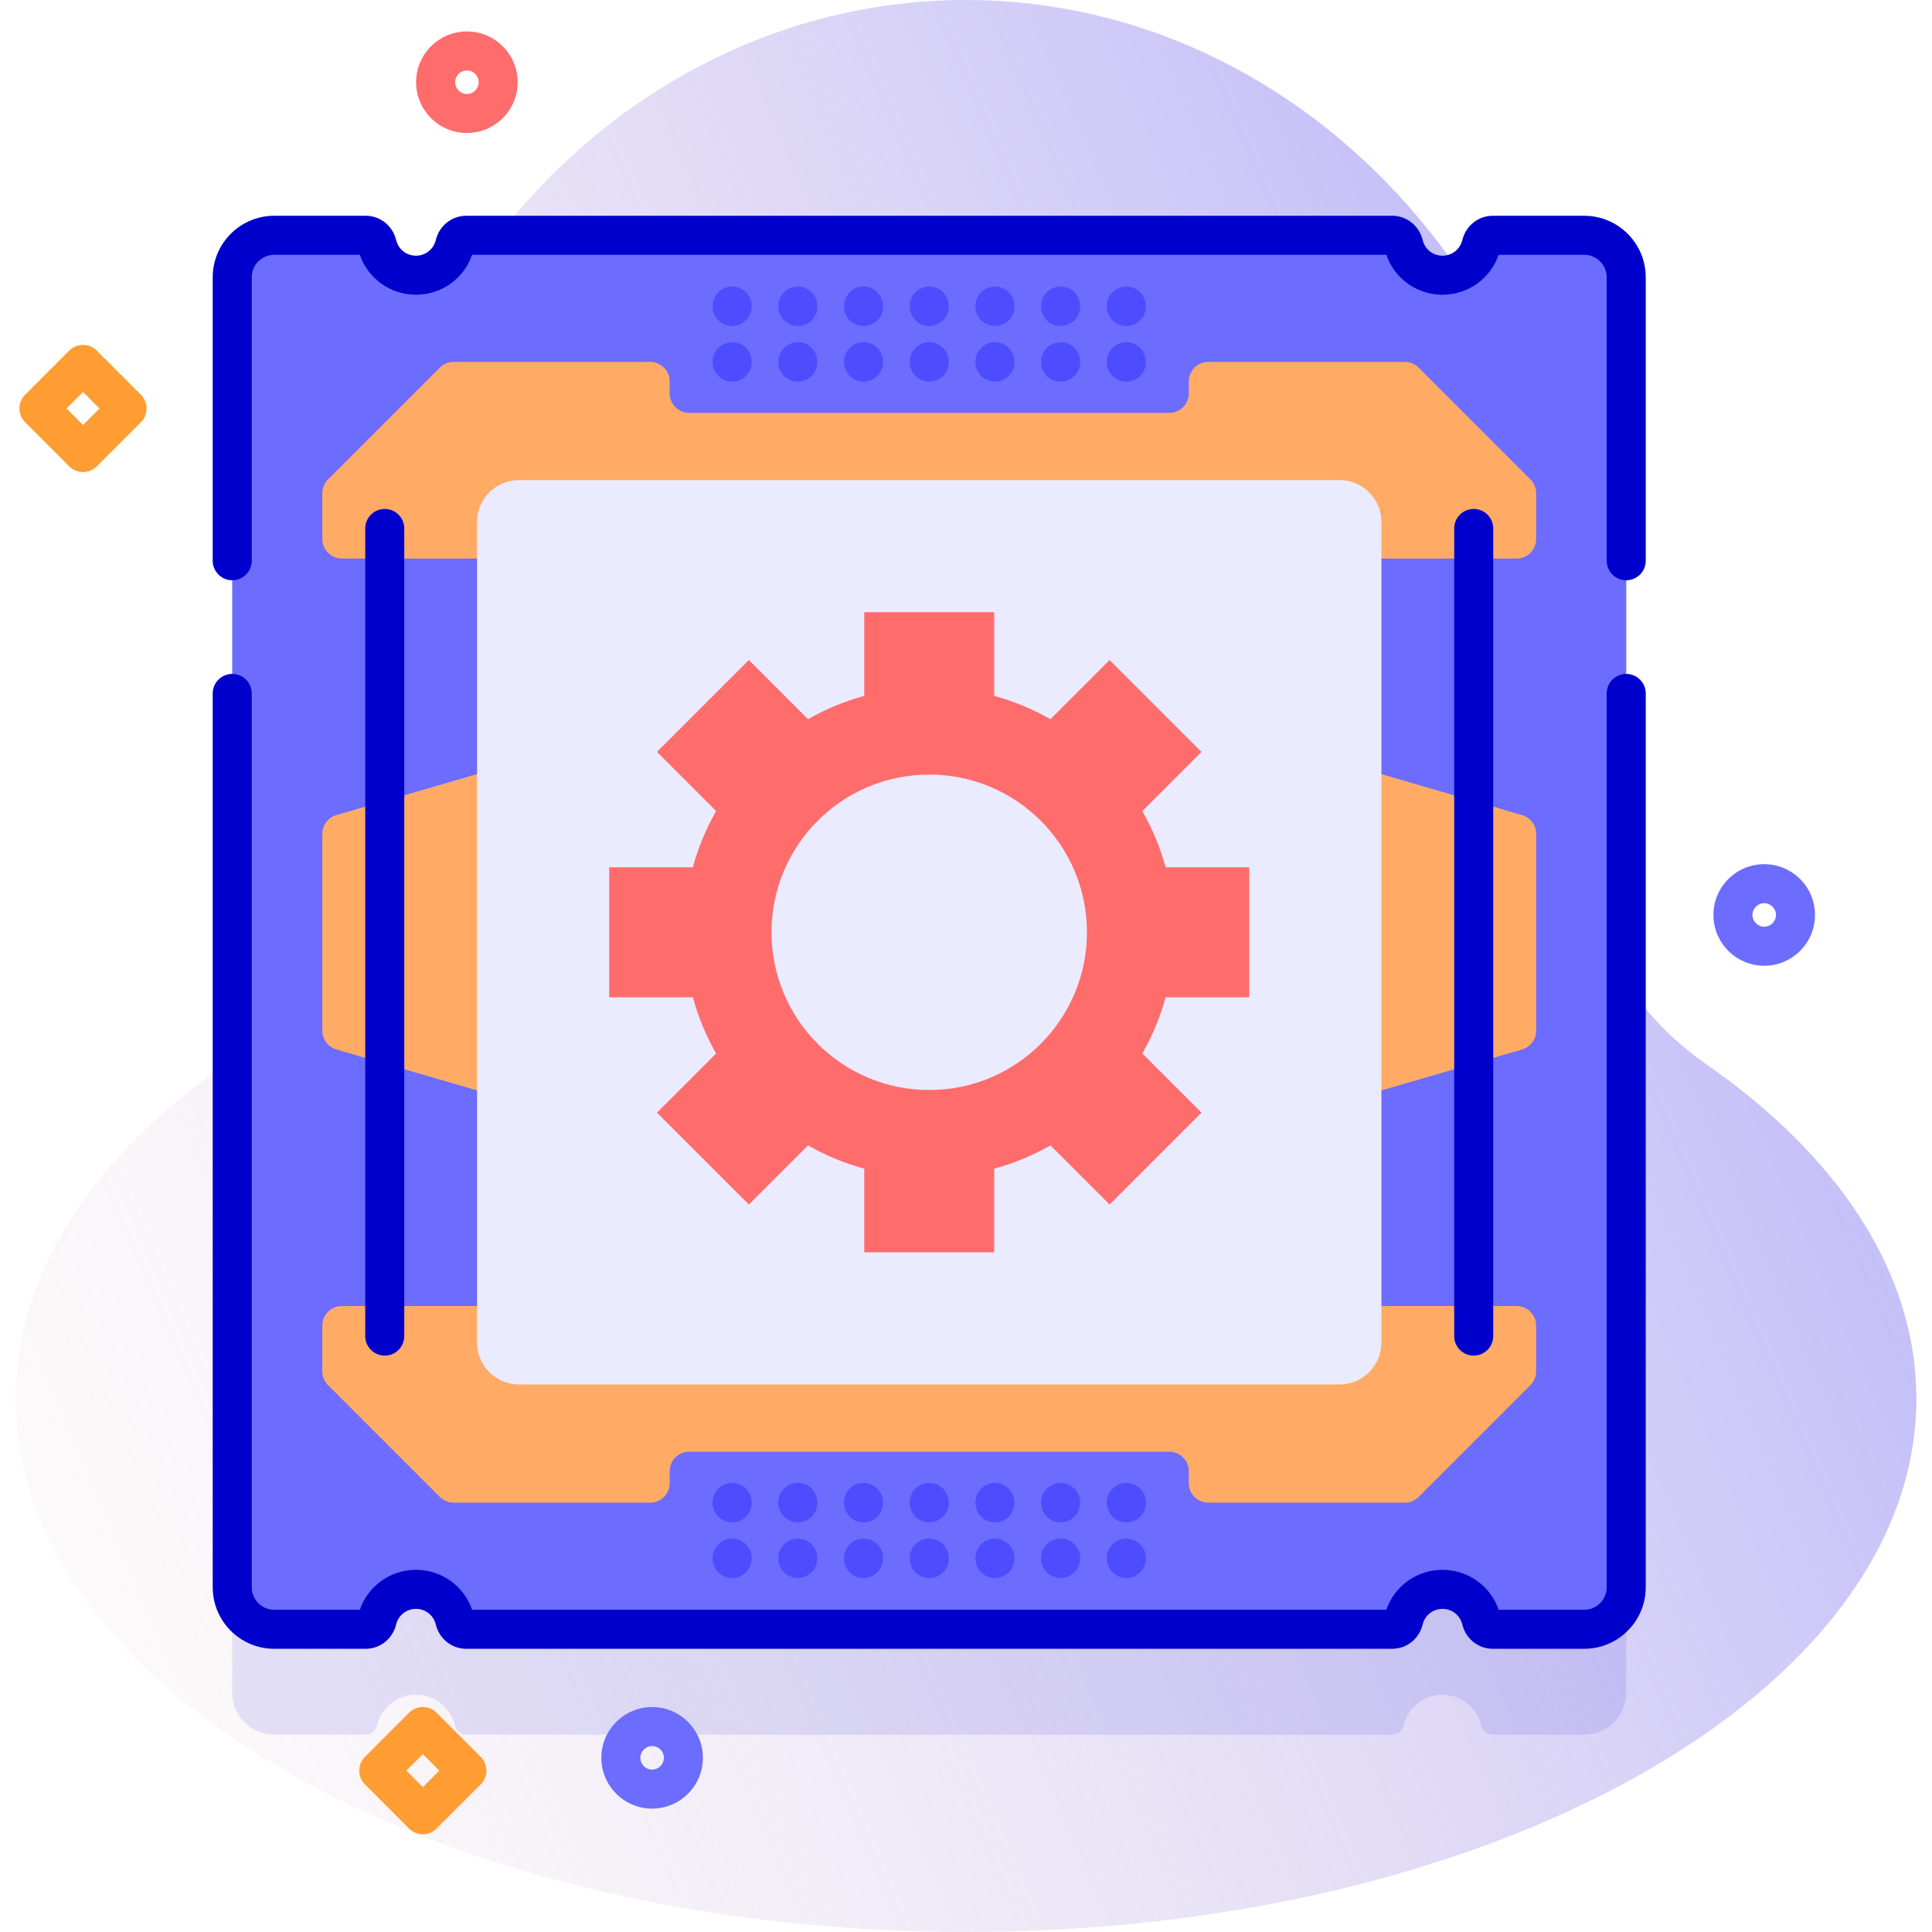 <svg id="Capa_1" enable-background="new 0 0 495.002 495.002" height="512" viewBox="0 0 495.002 495.002" width="512" xmlns="http://www.w3.org/2000/svg" xmlns:xlink="http://www.w3.org/1999/xlink"><linearGradient id="SVGID_1_" gradientUnits="userSpaceOnUse" x1="617.538" x2="-122.462" y1="99.768" y2="417.768"><stop offset=".007" stop-color="#9494ff"/><stop offset=".992" stop-color="#ffe8dc" stop-opacity="0"/></linearGradient><g><path d="m403.344 194.486c1.003-8.034 1.494-16.244 1.435-24.593-.658-93.225-70.63-169.299-156.259-169.889-87.333-.603-158.302 76.292-158.302 171.233 0 7.886.49 15.647 1.44 23.249 3.846 30.805-9.404 61.246-33.493 77.94-33.873 23.474-54.164 53.372-54.164 85.93 0 75.468 109.019 136.646 243.5 136.646s243.5-61.179 243.5-136.646c0-32.559-20.292-62.457-54.165-85.931-24.089-16.693-37.338-47.134-33.492-77.939z" fill="url(#SVGID_1_)"/><g><g><path d="m416.66 98.042v335.64c0 5.943-4.817 10.76-10.76 10.76h-23.436c-1.425 0-2.604-1.014-2.937-2.4-1.08-4.492-5.123-7.83-9.947-7.83-4.815 0-8.857 3.338-9.937 7.83-.333 1.386-1.512 2.4-2.937 2.4h-237.252c-1.425 0-2.604-1.014-2.937-2.4-1.08-4.492-5.122-7.83-9.937-7.83-4.824 0-8.867 3.338-9.947 7.83-.333 1.386-1.512 2.4-2.937 2.4h-23.436c-5.943 0-10.76-4.817-10.76-10.76v-335.64c0-5.943 4.817-10.76 10.76-10.76h23.436c1.425 0 2.604 1.014 2.937 2.4 1.08 4.492 5.123 7.83 9.947 7.83 4.815 0 8.857-3.338 9.937-7.83.333-1.386 1.512-2.4 2.937-2.4h237.252c1.425 0 2.604 1.014 2.937 2.4 1.08 4.492 5.122 7.83 9.937 7.83 4.824 0 8.867-3.338 9.947-7.83.333-1.386 1.512-2.4 2.937-2.4h23.436c5.942 0 10.76 4.817 10.76 10.76z" fill="#00c" opacity=".1"/><path d="m416.66 71.042v335.64c0 5.943-4.817 10.76-10.76 10.76h-23.436c-1.425 0-2.604-1.014-2.937-2.4-1.08-4.492-5.123-7.83-9.947-7.83-4.815 0-8.857 3.338-9.937 7.83-.333 1.386-1.512 2.4-2.937 2.4h-237.252c-1.425 0-2.604-1.014-2.937-2.4-1.08-4.492-5.122-7.83-9.937-7.83-4.824 0-8.867 3.338-9.947 7.83-.333 1.386-1.512 2.4-2.937 2.4h-23.436c-5.943 0-10.76-4.817-10.76-10.76v-335.64c0-5.943 4.817-10.76 10.76-10.76h23.436c1.425 0 2.604 1.014 2.937 2.4 1.08 4.492 5.123 7.83 9.947 7.83 4.815 0 8.857-3.338 9.937-7.83.333-1.386 1.512-2.4 2.937-2.4h237.252c1.425 0 2.604 1.014 2.937 2.4 1.08 4.492 5.122 7.83 9.937 7.83 4.824 0 8.867-3.338 9.947-7.83.333-1.386 1.512-2.4 2.937-2.4h23.436c5.942 0 10.76 4.817 10.76 10.76z" fill="#6c6cff"/><g fill="#ffab66"><path d="m342.08 194.889v87.945l47.898-13.951c2.134-.622 3.602-2.578 3.602-4.801v-50.443c0-2.223-1.468-4.179-3.602-4.801z"/><path d="m134.08 194.889v87.945l-47.898-13.951c-2.134-.622-3.602-2.578-3.602-4.801v-50.443c0-2.223 1.468-4.179 3.602-4.801z"/></g><g fill="#ffab66"><path d="m393.58 339.625v11.729c0 1.326-.527 2.598-1.464 3.536l-28.641 28.641c-.938.938-2.209 1.464-3.536 1.464h-50.359c-2.761 0-5-2.239-5-5v-3.05c0-2.761-2.239-5-5-5h-123c-2.761 0-5 2.239-5 5v3.05c0 2.761-2.239 5-5 5h-50.359c-1.326 0-2.598-.527-3.536-1.464l-28.641-28.641c-.938-.938-1.464-2.209-1.464-3.536v-11.729c0-2.761 2.239-5 5-5h301c2.761 0 5 2.239 5 5z"/><path d="m82.58 138.099v-11.729c0-1.326.527-2.598 1.464-3.536l28.641-28.641c.938-.938 2.209-1.464 3.536-1.464h50.359c2.761 0 5 2.239 5 5v3.05c0 2.761 2.239 5 5 5h123c2.761 0 5-2.239 5-5v-3.05c0-2.761 2.239-5 5-5h50.359c1.326 0 2.598.527 3.536 1.464l28.641 28.641c.938.938 1.464 2.209 1.464 3.536v11.729c0 2.761-2.239 5-5 5h-301c-2.762 0-5-2.239-5-5z"/></g><g><path d="m416.659 148.669c-2.762 0-5-2.239-5-5v-72.627c0-3.176-2.584-5.76-5.76-5.76h-21.93c-2.103 6.092-7.823 10.23-14.391 10.23-6.562 0-12.278-4.138-14.38-10.23h-234.238c-2.103 6.092-7.82 10.23-14.38 10.23-6.566 0-12.287-4.138-14.39-10.23h-21.93c-3.176 0-5.76 2.584-5.76 5.76v72.626c0 2.761-2.239 5-5 5s-5-2.239-5-5v-72.626c0-8.69 7.07-15.76 15.76-15.76h23.436c3.71 0 6.917 2.563 7.798 6.231.566 2.354 2.657 3.999 5.085 3.999 2.422 0 4.51-1.645 5.076-3.999.881-3.668 4.088-6.231 7.798-6.231h237.252c3.71 0 6.916 2.563 7.798 6.231.565 2.355 2.652 3.999 5.075 3.999 2.429 0 4.521-1.644 5.086-3.999.882-3.669 4.089-6.231 7.799-6.231h23.436c8.69 0 15.76 7.07 15.76 15.76v72.626c0 2.762-2.238 5.001-5 5.001z" fill="#00c"/></g><g><path d="m405.899 422.442h-23.436c-3.71 0-6.917-2.563-7.799-6.231-.565-2.355-2.657-3.999-5.086-3.999-2.423 0-4.51 1.644-5.075 3.998-.882 3.67-4.088 6.232-7.798 6.232h-237.251c-3.71 0-6.917-2.563-7.799-6.232-.565-2.354-2.653-3.999-5.075-3.999-2.428 0-4.52 1.645-5.085 3.999-.882 3.669-4.089 6.231-7.799 6.231h-23.436c-8.69 0-15.76-7.07-15.76-15.76v-229.012c0-2.761 2.239-5 5-5s5 2.239 5 5v229.013c0 3.176 2.584 5.76 5.76 5.76h21.929c2.103-6.092 7.824-10.23 14.391-10.23 6.561 0 12.279 4.138 14.381 10.23h234.238c2.102-6.092 7.819-10.23 14.381-10.23 6.567 0 12.289 4.138 14.391 10.23h21.93c3.176 0 5.76-2.584 5.76-5.76v-229.013c0-2.761 2.238-5 5-5s5 2.239 5 5v229.013c-.002 8.691-7.071 15.76-15.762 15.76z" fill="#00c"/></g><path d="m343.175 354.717h-210.191c-5.942 0-10.76-4.817-10.76-10.76v-210.191c0-5.942 4.817-10.76 10.76-10.76h210.191c5.942 0 10.76 4.817 10.76 10.76v210.191c0 5.943-4.817 10.76-10.76 10.76z" fill="#ebebff"/><g><g><path d="m377.582 347.324c-2.762 0-5-2.239-5-5v-206.924c0-2.761 2.238-5 5-5s5 2.239 5 5v206.923c0 2.762-2.238 5.001-5 5.001z" fill="#00c"/></g><g><path d="m98.578 347.324c-2.761 0-5-2.239-5-5v-206.924c0-2.761 2.239-5 5-5s5 2.239 5 5v206.923c0 2.762-2.239 5.001-5 5.001z" fill="#00c"/></g></g><g><g><g><g><path d="m187.58 83.527c-2.762 0-5-2.239-5-5v-.115c0-2.761 2.238-5 5-5s5 2.239 5 5v.115c0 2.762-2.239 5-5 5z" fill="#4d4dff"/></g><g><path d="m204.413 83.527c-2.762 0-5-2.239-5-5v-.115c0-2.761 2.238-5 5-5s5 2.239 5 5v.115c0 2.762-2.238 5-5 5z" fill="#4d4dff"/></g><g><path d="m221.246 83.527c-2.762 0-5-2.239-5-5v-.115c0-2.761 2.238-5 5-5s5 2.239 5 5v.115c0 2.762-2.238 5-5 5z" fill="#4d4dff"/></g><g><path d="m238.08 83.527c-2.762 0-5-2.239-5-5v-.115c0-2.761 2.238-5 5-5s5 2.239 5 5v.115c0 2.762-2.239 5-5 5z" fill="#4d4dff"/></g><g><path d="m254.913 83.527c-2.762 0-5-2.239-5-5v-.115c0-2.761 2.238-5 5-5s5 2.239 5 5v.115c0 2.762-2.238 5-5 5z" fill="#4d4dff"/></g><g><path d="m271.746 83.527c-2.762 0-5-2.239-5-5v-.115c0-2.761 2.238-5 5-5s5 2.239 5 5v.115c0 2.762-2.238 5-5 5z" fill="#4d4dff"/></g><g><path d="m288.58 83.527c-2.762 0-5-2.239-5-5v-.115c0-2.761 2.238-5 5-5s5 2.239 5 5v.115c0 2.762-2.239 5-5 5z" fill="#4d4dff"/></g></g><g><g><path d="m187.58 97.786c-2.762 0-5-2.239-5-5v-.115c0-2.761 2.238-5 5-5s5 2.239 5 5v.115c0 2.762-2.239 5-5 5z" fill="#4d4dff"/></g><g><path d="m204.413 97.786c-2.762 0-5-2.239-5-5v-.115c0-2.761 2.238-5 5-5s5 2.239 5 5v.115c0 2.762-2.238 5-5 5z" fill="#4d4dff"/></g><g><path d="m221.246 97.786c-2.762 0-5-2.239-5-5v-.115c0-2.761 2.238-5 5-5s5 2.239 5 5v.115c0 2.762-2.238 5-5 5z" fill="#4d4dff"/></g><g><path d="m238.08 97.786c-2.762 0-5-2.239-5-5v-.115c0-2.761 2.238-5 5-5s5 2.239 5 5v.115c0 2.762-2.239 5-5 5z" fill="#4d4dff"/></g><g><path d="m254.913 97.786c-2.762 0-5-2.239-5-5v-.115c0-2.761 2.238-5 5-5s5 2.239 5 5v.115c0 2.762-2.238 5-5 5z" fill="#4d4dff"/></g><g><path d="m271.746 97.786c-2.762 0-5-2.239-5-5v-.115c0-2.761 2.238-5 5-5s5 2.239 5 5v.115c0 2.762-2.238 5-5 5z" fill="#4d4dff"/></g><g><path d="m288.58 97.786c-2.762 0-5-2.239-5-5v-.115c0-2.761 2.238-5 5-5s5 2.239 5 5v.115c0 2.762-2.239 5-5 5z" fill="#4d4dff"/></g></g></g><g><g><g><path d="m187.58 390.053c-2.762 0-5-2.239-5-5v-.115c0-2.761 2.238-5 5-5s5 2.239 5 5v.115c0 2.761-2.239 5-5 5z" fill="#4d4dff"/></g><g><path d="m204.413 390.053c-2.762 0-5-2.239-5-5v-.115c0-2.761 2.238-5 5-5s5 2.239 5 5v.115c0 2.761-2.238 5-5 5z" fill="#4d4dff"/></g><g><path d="m221.246 390.053c-2.762 0-5-2.239-5-5v-.115c0-2.761 2.238-5 5-5s5 2.239 5 5v.115c0 2.761-2.238 5-5 5z" fill="#4d4dff"/></g><g><path d="m238.08 390.053c-2.762 0-5-2.239-5-5v-.115c0-2.761 2.238-5 5-5s5 2.239 5 5v.115c0 2.761-2.239 5-5 5z" fill="#4d4dff"/></g><g><path d="m254.913 390.053c-2.762 0-5-2.239-5-5v-.115c0-2.761 2.238-5 5-5s5 2.239 5 5v.115c0 2.761-2.238 5-5 5z" fill="#4d4dff"/></g><g><path d="m271.746 390.053c-2.762 0-5-2.239-5-5v-.115c0-2.761 2.238-5 5-5s5 2.239 5 5v.115c0 2.761-2.238 5-5 5z" fill="#4d4dff"/></g><g><path d="m288.58 390.053c-2.762 0-5-2.239-5-5v-.115c0-2.761 2.238-5 5-5s5 2.239 5 5v.115c0 2.761-2.239 5-5 5z" fill="#4d4dff"/></g></g><g><g><path d="m187.58 404.312c-2.762 0-5-2.239-5-5v-.115c0-2.761 2.238-5 5-5s5 2.239 5 5v.115c0 2.761-2.239 5-5 5z" fill="#4d4dff"/></g><g><path d="m204.413 404.312c-2.762 0-5-2.239-5-5v-.115c0-2.761 2.238-5 5-5s5 2.239 5 5v.115c0 2.761-2.238 5-5 5z" fill="#4d4dff"/></g><g><path d="m221.246 404.312c-2.762 0-5-2.239-5-5v-.115c0-2.761 2.238-5 5-5s5 2.239 5 5v.115c0 2.761-2.238 5-5 5z" fill="#4d4dff"/></g><g><path d="m238.08 404.312c-2.762 0-5-2.239-5-5v-.115c0-2.761 2.238-5 5-5s5 2.239 5 5v.115c0 2.761-2.239 5-5 5z" fill="#4d4dff"/></g><g><path d="m254.913 404.312c-2.762 0-5-2.239-5-5v-.115c0-2.761 2.238-5 5-5s5 2.239 5 5v.115c0 2.761-2.238 5-5 5z" fill="#4d4dff"/></g><g><path d="m271.746 404.312c-2.762 0-5-2.239-5-5v-.115c0-2.761 2.238-5 5-5s5 2.239 5 5v.115c0 2.761-2.238 5-5 5z" fill="#4d4dff"/></g><g><path d="m288.58 404.312c-2.762 0-5-2.239-5-5v-.115c0-2.761 2.238-5 5-5s5 2.239 5 5v.115c0 2.761-2.239 5-5 5z" fill="#4d4dff"/></g></g></g></g><path d="m320.08 255.509v-33.294h-21.431c-1.393-5.091-3.411-9.922-5.967-14.409l15.151-15.156-23.541-23.541-15.156 15.151c-4.487-2.556-9.317-4.574-14.409-5.967v-21.431h-33.294v21.431c-5.091 1.393-9.922 3.411-14.409 5.967l-15.156-15.151-23.541 23.541 15.151 15.156c-2.556 4.487-4.574 9.317-5.967 14.409h-21.431v33.294h21.431c1.393 5.091 3.411 9.922 5.967 14.409l-15.151 15.156 23.541 23.541 15.156-15.151c4.487 2.556 9.317 4.574 14.409 5.967v21.431h33.294v-21.431c5.091-1.393 9.922-3.411 14.409-5.967l15.156 15.151 23.541-23.541-15.151-15.156c2.556-4.487 4.574-9.317 5.967-14.409zm-82 23.761c-22.317 0-40.408-18.091-40.408-40.408s18.091-40.408 40.408-40.408 40.408 18.091 40.408 40.408-18.091 40.408-40.408 40.408z" fill="#ff6c6c"/></g><g><path d="m108.33 469.95c-1.28 0-2.559-.488-3.536-1.464l-11.292-11.292c-.938-.938-1.464-2.209-1.464-3.536s.527-2.598 1.464-3.536l11.292-11.292c1.953-1.952 5.118-1.952 7.071 0l11.292 11.292c.938.938 1.464 2.209 1.464 3.536s-.527 2.598-1.464 3.536l-11.292 11.292c-.976.975-2.256 1.464-3.535 1.464zm-4.222-16.293 4.221 4.221 4.221-4.221-4.221-4.221z" fill="#ff9d33"/></g><g><path d="m21.269 120.952c-1.326 0-2.598-.527-3.536-1.464l-11.292-11.293c-1.953-1.953-1.953-5.119 0-7.071l11.292-11.292c1.953-1.952 5.118-1.952 7.071 0l11.292 11.292c.938.938 1.464 2.209 1.464 3.536s-.527 2.598-1.464 3.536l-11.292 11.292c-.937.937-2.209 1.464-3.535 1.464zm-4.221-16.293 4.221 4.221 4.221-4.221-4.221-4.221z" fill="#ff9d33"/></g><g><path d="m452.013 247.435c-7.175 0-13.012-5.837-13.012-13.012s5.837-13.012 13.012-13.012 13.013 5.837 13.013 13.012-5.838 13.012-13.013 13.012zm0-16.024c-1.661 0-3.012 1.351-3.012 3.012s1.351 3.012 3.012 3.012 3.013-1.351 3.013-3.012c-.001-1.661-1.352-3.012-3.013-3.012z" fill="#6c6cff"/></g><g><path d="m167.08 463.389c-7.175 0-13.012-5.837-13.012-13.012s5.837-13.012 13.012-13.012 13.012 5.837 13.012 13.012-5.838 13.012-13.012 13.012zm0-16.024c-1.661 0-3.012 1.351-3.012 3.012s1.351 3.012 3.012 3.012 3.012-1.351 3.012-3.012-1.352-3.012-3.012-3.012z" fill="#6c6cff"/></g><g><path d="m119.622 34.078c-7.175 0-13.012-5.837-13.012-13.012s5.837-13.012 13.012-13.012 13.012 5.837 13.012 13.012-5.837 13.012-13.012 13.012zm0-16.024c-1.661 0-3.012 1.351-3.012 3.012s1.351 3.012 3.012 3.012 3.012-1.351 3.012-3.012-1.351-3.012-3.012-3.012z" fill="#ff6c6c"/></g></g></g></svg>